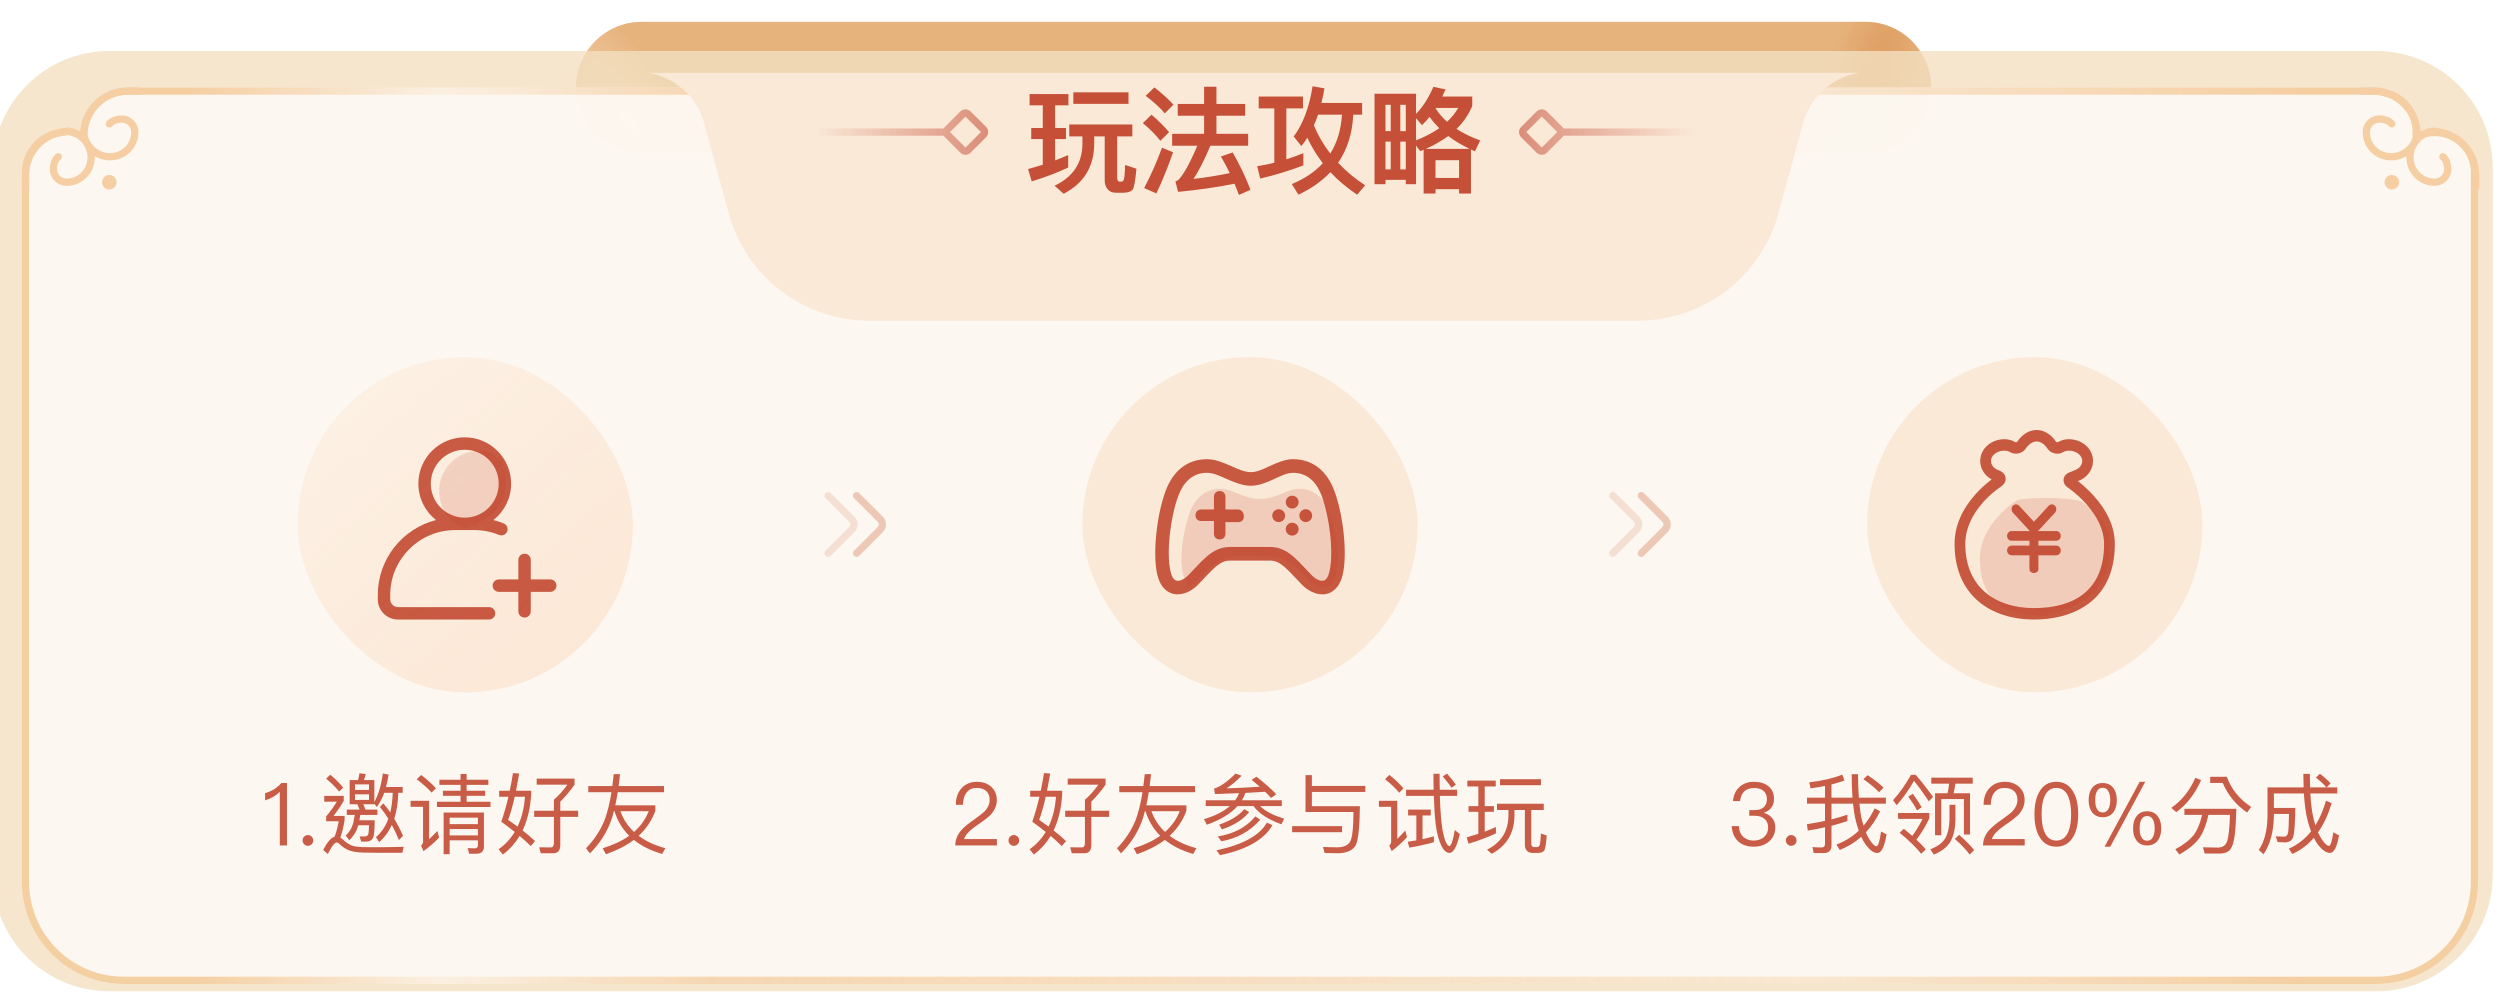 <svg viewBox="0 0 343 138" fill="none"
  xmlns="http://www.w3.org/2000/svg">
  <path d="M80.363 7.307C81.998 4.632 84.907 3 88.043 3H255.948C259.083 3 261.992 4.632 263.627 7.307C267.292 13.304 262.976 21 255.948 21H88.043C81.014 21 76.698 13.304 80.363 7.307Z" fill="url(#paint0_radial_475_1141)"/>
  <path d="M80.363 7.307C81.998 4.632 84.907 3 88.043 3H255.948C259.083 3 261.992 4.632 263.627 7.307C267.292 13.304 262.976 21 255.948 21H88.043C81.014 21 76.698 13.304 80.363 7.307Z" fill="url(#paint1_radial_475_1141)" fill-opacity="0.4"/>
  <g opacity="0.8" filter="url(#filter0_bii_475_1141)">
    <path d="M0 25C0 16.163 7.163 9 16 9H327C335.837 9 343 16.163 343 25V122C343 130.837 335.837 138 327 138H16C7.163 138 0 130.837 0 122V25Z" fill="#F2E0C0"/>
  </g>
  <path d="M10.995 18C11.278 14.609 14.113 12 17.516 12.001L19.495 12.001H326.495L327.653 12.317C330.217 13.015 331.995 15.343 331.995 18L332.693 17.836C336.578 16.922 340.244 20.016 339.995 24V121.001C339.995 128.733 333.727 135.001 325.995 135.001H16.995C9.263 135.001 2.995 128.733 2.995 121.001V25V23.648C2.995 20.686 5.156 18.168 8.082 17.718L9.495 17.5L10.995 18Z" fill="#FDFAF5" fill-opacity="0.9"/>
  <path d="M10.837 18.474L11.441 18.675L11.493 18.041C11.754 14.909 14.373 12.5 17.516 12.501L19.495 12.501H19.495H326.428L327.522 12.799C329.868 13.438 331.495 15.569 331.495 18V18.631L332.11 18.487L332.807 18.323C336.366 17.485 339.724 20.32 339.496 23.969L339.495 23.984V24V121.001C339.495 128.457 333.451 134.501 325.995 134.501H16.995C9.539 134.501 3.495 128.457 3.495 121.001V25V23.648C3.495 20.933 5.476 18.625 8.158 18.212L9.452 18.013L10.837 18.474Z" stroke="url(#paint2_linear_475_1141)" stroke-opacity="0.8"/>
  <path fill-rule="evenodd" clip-rule="evenodd" d="M17.521 12.002C14.14 12.002 11.324 14.593 11.043 17.962L11.033 18.08C10.605 17.811 10.125 17.616 9.61 17.514C9.556 17.503 9.501 17.5 9.446 17.504L8.96 17.545C5.591 17.826 3 20.642 3 24.022V25.659C3 25.936 3.224 26.159 3.5 26.159C3.776 26.159 4 25.936 4 25.659L4 24.022C4 21.162 6.193 18.779 9.043 18.541L9.469 18.506C10.745 18.784 11.731 19.8 11.969 21.087L12 21.258V21.633C12 23.217 10.716 24.502 9.132 24.502C8.325 24.502 7.711 23.777 7.844 22.981L7.902 22.631C7.944 22.378 8.064 22.144 8.246 21.963L8.354 21.855C8.549 21.66 8.549 21.343 8.354 21.148C8.158 20.953 7.842 20.953 7.646 21.148L7.538 21.256C7.21 21.584 6.992 22.008 6.916 22.466L6.857 22.817C6.623 24.222 7.707 25.502 9.132 25.502C11.268 25.502 13 23.77 13 21.633V21.425C13.425 21.678 13.899 21.86 14.405 21.953L14.62 21.993L14.665 22.002H14.71H15.132C17.268 22.002 19 20.27 19 18.133C19 16.708 17.721 15.624 16.315 15.859L15.965 15.917C15.506 15.993 15.083 16.211 14.754 16.54L14.646 16.648C14.451 16.843 14.451 17.16 14.646 17.355C14.842 17.55 15.158 17.55 15.354 17.355L15.461 17.247C15.643 17.066 15.876 16.946 16.129 16.904L16.48 16.845C17.276 16.712 18 17.326 18 18.133C18 19.717 16.716 21.002 15.132 21.002H14.756L14.586 20.97C13.299 20.733 12.282 19.746 12.004 18.471L12.04 18.045C12.277 15.194 14.66 13.002 17.521 13.002H19.158C19.434 13.002 19.658 12.778 19.658 12.502C19.658 12.225 19.434 12.002 19.158 12.002H17.521ZM16 25.002C16 25.554 15.552 26.002 15 26.002C14.448 26.002 14 25.554 14 25.002C14 24.449 14.448 24.002 15 24.002C15.552 24.002 16 24.449 16 25.002ZM340.158 24.022C340.158 20.642 337.567 17.826 334.198 17.545L333.712 17.504C333.657 17.5 333.602 17.503 333.548 17.514C333.033 17.616 332.553 17.811 332.125 18.08L332.115 17.962C331.834 14.593 329.018 12.002 325.637 12.002H324C323.724 12.002 323.5 12.225 323.5 12.502C323.5 12.778 323.724 13.002 324 13.002H325.637C328.498 13.002 330.881 15.194 331.118 18.045L331.154 18.471C330.876 19.746 329.859 20.733 328.572 20.97L328.402 21.002H328.027C326.442 21.002 325.158 19.717 325.158 18.133C325.158 17.326 325.883 16.712 326.679 16.845L327.029 16.904C327.282 16.946 327.515 17.066 327.697 17.247L327.805 17.355C328 17.55 328.316 17.55 328.512 17.355C328.707 17.16 328.707 16.843 328.512 16.648L328.404 16.54C328.075 16.211 327.652 15.993 327.194 15.917L326.843 15.859C325.438 15.624 324.158 16.708 324.158 18.133C324.158 20.27 325.89 22.002 328.027 22.002H328.448H328.493L328.538 21.993L328.754 21.953C329.259 21.86 329.733 21.678 330.158 21.425V21.633C330.158 23.77 331.89 25.502 334.027 25.502C335.451 25.502 336.535 24.222 336.301 22.817L336.243 22.466C336.166 22.008 335.948 21.584 335.62 21.256L335.512 21.148C335.316 20.953 335 20.953 334.805 21.148C334.609 21.343 334.609 21.66 334.805 21.855L334.913 21.963C335.094 22.144 335.214 22.378 335.256 22.631L335.315 22.981C335.447 23.777 334.833 24.502 334.027 24.502C332.442 24.502 331.158 23.217 331.158 21.633V21.258L331.19 21.087C331.427 19.8 332.414 18.784 333.689 18.506L334.115 18.541C336.966 18.779 339.158 21.162 339.158 24.022V25.659C339.158 25.936 339.382 26.159 339.658 26.159C339.934 26.159 340.158 25.936 340.158 25.659V24.022ZM328.158 26.002C327.606 26.002 327.158 25.554 327.158 25.002C327.158 24.449 327.606 24.002 328.158 24.002C328.71 24.002 329.158 24.449 329.158 25.002C329.158 25.554 328.71 26.002 328.158 26.002Z" fill="#F5CFA3"/>
  <g filter="url(#filter1_diii_475_1141)">
    <path d="M88.995 3H254.995C251.338 3.61 248.37 6.292 247.395 9.868L244.014 22.262C241.641 30.964 233.738 37 224.719 37H119.271C110.252 37 102.349 30.964 99.976 22.262L96.596 9.868C95.62 6.292 92.652 3.61 88.995 3Z" fill="#FBE9D8"/>
  </g>
  <path fill-rule="evenodd" clip-rule="evenodd" d="M134.581 18.121L132.46 16L130.338 18.121L132.46 20.243L134.581 18.121ZM135.288 18.828C135.679 18.438 135.679 17.805 135.288 17.414L133.167 15.293C132.776 14.902 132.143 14.902 131.753 15.293L129.631 17.414C129.568 17.478 129.515 17.548 129.472 17.622H108.995V18.622H129.472C129.515 18.696 129.568 18.765 129.631 18.828L131.753 20.95C132.143 21.34 132.776 21.34 133.167 20.95L135.288 18.828Z" fill="url(#paint3_linear_475_1141)"/>
  <path fill-rule="evenodd" clip-rule="evenodd" d="M209.409 18.121L211.53 16L213.652 18.121L211.53 20.243L209.409 18.121ZM208.702 18.828C208.312 18.438 208.312 17.805 208.702 17.414L210.823 15.293C211.214 14.902 211.847 14.902 212.238 15.293L214.359 17.414C214.422 17.478 214.476 17.548 214.518 17.622H234.995V18.622H214.518C214.475 18.696 214.422 18.765 214.359 18.828L212.238 20.95C211.847 21.34 211.214 21.34 210.823 20.95L208.702 18.828Z" fill="url(#paint4_linear_475_1141)"/>
  <path d="M143.069 14.456V17.56H141.485V19.08H143.069V22.6C142.429 22.792 141.757 23 141.053 23.192L141.549 24.888C143.437 24.312 145.101 23.672 146.557 22.984V21.272C145.981 21.528 145.389 21.768 144.765 22.008V19.08H146.253V17.56H144.765V14.456H146.589V12.904H141.261V14.456H143.069ZM148.509 18.712V19.832C148.461 22.424 147.181 24.296 144.685 25.48L145.933 26.584C148.685 25.16 150.077 22.904 150.125 19.832V18.712H151.565V24.76C151.565 25.24 151.693 25.64 151.981 25.976C152.221 26.28 152.589 26.44 153.085 26.44H154.205C154.781 26.424 155.181 26.28 155.405 26.008C155.597 25.736 155.773 24.776 155.917 23.144L154.365 22.632C154.333 23.896 154.253 24.6 154.157 24.728C154.077 24.856 153.981 24.92 153.869 24.92H153.645C153.389 24.92 153.277 24.728 153.277 24.376V18.712H155.357V17.08H146.701V18.712H148.509ZM147.261 12.664V14.248H154.829V12.664H147.261ZM165.201 11.896V14.264H161.585V15.88H165.201V18.36H160.817V19.992H164.273C163.185 22.552 162.289 24.12 161.617 24.728C161.537 24.776 161.425 24.824 161.265 24.872L161.633 26.328C164.417 26.056 166.993 25.688 169.377 25.208C169.569 25.688 169.777 26.2 169.985 26.744L171.569 26.04C170.865 24.216 170.049 22.52 169.121 20.92L167.505 21.464C167.921 22.168 168.321 22.92 168.721 23.752C167.073 24.088 165.409 24.36 163.745 24.552C164.417 23.56 165.201 22.04 166.065 19.992H171.249V18.36H166.897V15.88H170.833V14.264H166.897V11.896H165.201ZM158.385 11.992L157.185 13.144C158.321 14.008 159.201 14.808 159.809 15.56L160.993 14.36C160.273 13.576 159.409 12.792 158.385 11.992ZM157.985 15.736L156.801 16.888C157.841 17.768 158.641 18.584 159.201 19.32L160.401 18.136C159.729 17.336 158.929 16.536 157.985 15.736ZM159.425 20.264C158.737 22.152 157.921 24.008 156.977 25.8L158.657 26.536C159.489 24.776 160.257 22.888 160.945 20.888L159.425 20.264ZM174.837 14.872V22.328C174.069 22.52 173.285 22.68 172.485 22.808L172.901 24.504C174.997 24.008 176.965 23.4 178.821 22.696V21.016C178.053 21.32 177.285 21.608 176.485 21.864V14.872H178.773V13.24H172.693V14.872H174.837ZM180.837 15.736H184.117C183.989 17.784 183.461 19.56 182.517 21.064C181.589 19.88 180.837 18.584 180.261 17.192C180.469 16.744 180.661 16.248 180.837 15.736ZM185.669 15.736H186.885V14.12H181.301C181.461 13.48 181.589 12.824 181.717 12.12L180.085 11.832C179.637 14.712 178.773 17.016 177.493 18.728L178.549 20.04C178.837 19.688 179.109 19.304 179.365 18.904C179.941 20.136 180.645 21.304 181.493 22.392C180.405 23.576 178.997 24.52 177.237 25.256L178.149 26.712C179.909 25.88 181.381 24.84 182.533 23.624C183.573 24.744 184.789 25.768 186.197 26.712L187.301 25.432C185.893 24.504 184.661 23.48 183.589 22.328C184.853 20.504 185.541 18.296 185.669 15.736ZM201.625 20.424H195.625C196.777 19.912 197.801 19.32 198.697 18.664C199.529 19.304 200.505 19.88 201.625 20.424ZM195.321 20.552V26.552H196.953V25.96H200.185V26.552H201.817V20.504C201.977 20.6 202.169 20.68 202.361 20.76L203.081 19.272C201.865 18.824 200.777 18.296 199.833 17.688C200.793 16.76 201.513 15.704 201.993 14.52V13.24H197.881C198.025 12.92 198.169 12.6 198.329 12.264L196.665 11.912C195.993 13.464 195.193 14.696 194.281 15.624V12.856H188.585V25.272H190.089V24.68H192.873V25.272H194.281V19.976L194.857 20.744C195.001 20.68 195.161 20.616 195.321 20.552ZM194.281 16.216L195.097 17.176C195.449 16.824 195.801 16.456 196.137 16.04C196.505 16.568 196.953 17.08 197.465 17.592C196.569 18.216 195.497 18.776 194.281 19.256V16.216ZM198.537 16.712C197.913 16.152 197.385 15.544 196.969 14.872C196.969 14.856 196.985 14.84 197.001 14.808H200.073C199.673 15.48 199.161 16.12 198.537 16.712ZM196.953 24.408V21.976H200.185V24.408H196.953ZM192.873 23.24H192.121V19.432H192.873V23.24ZM192.873 17.992H192.121V14.376H192.873V17.992ZM190.809 14.376V17.992H190.089V14.376H190.809ZM190.089 19.432H190.809V23.24H190.089V19.432Z" fill="#BC351C" fill-opacity="0.85"/>
  <g filter="url(#filter2_i_475_1141)">
    <rect x="40.833" y="49" width="46" height="46" rx="23" fill="url(#paint5_linear_475_1141)"/>
    <path d="M60.252 67.364C60.252 68.088 60.394 68.804 60.671 69.473C60.948 70.142 61.354 70.749 61.866 71.261C62.377 71.773 62.985 72.179 63.654 72.456C64.322 72.733 64.276 72 65 72C65.724 72 65.331 71.777 66 71.5C66.669 71.223 67.276 70.817 67.788 70.305C68.3 69.793 68.706 69.186 68.983 68.517C69.26 67.849 69.402 67.132 69.402 66.408C69.402 64.947 69.534 64.034 68.5 63C67.466 61.966 67.225 61.852 65.763 61.852C64.301 61.852 62.899 62.433 61.866 63.467C60.832 64.5 60.252 65.902 60.252 67.364Z" fill="#BC351C" fill-opacity="0.16"/>
    <path d="M67.097 83.296H54.608C54.018 83.296 53.539 82.817 53.539 82.227V81.632C53.539 76.723 57.532 72.728 62.443 72.728H65.082C66.253 72.728 67.391 72.951 68.464 73.393C68.899 73.572 69.398 73.365 69.577 72.928C69.756 72.492 69.548 71.995 69.112 71.816C68.655 71.628 68.185 71.473 67.707 71.351C69.177 70.184 70.124 68.383 70.124 66.364C70.124 62.855 67.269 60 63.76 60C60.251 60 57.399 62.855 57.399 66.364C57.399 68.383 58.345 70.186 59.818 71.351C55.233 72.522 51.833 76.686 51.833 81.63V82.226C51.833 83.755 53.078 85 54.608 85H67.097C67.567 85 67.95 84.618 67.95 84.147C67.95 83.677 67.567 83.296 67.097 83.296ZM59.104 66.364C59.104 63.796 61.193 61.705 63.763 61.705C66.332 61.705 68.421 63.795 68.421 66.364C68.421 68.933 66.331 71.023 63.763 71.023C61.195 71.023 59.104 68.933 59.104 66.364Z" fill="#BC351C" fill-opacity="0.8"/>
    <path d="M75.496 79.496H72.822V76.821C72.822 76.351 72.439 75.968 71.969 75.968C71.499 75.968 71.116 76.351 71.116 76.821V79.496H68.442C67.971 79.496 67.589 79.878 67.589 80.348C67.589 80.819 67.971 81.201 68.442 81.201H71.116V83.876C71.116 84.346 71.499 84.728 71.969 84.728C72.439 84.728 72.822 84.346 72.822 83.876V81.201H75.496C75.967 81.201 76.349 80.819 76.349 80.348C76.349 79.878 75.968 79.496 75.496 79.496Z" fill="#BC351C" fill-opacity="0.8"/>
  </g>
  <path d="M38.603 107.432C38.315 107.756 37.979 108.044 37.571 108.308C37.163 108.548 36.755 108.716 36.371 108.824V109.808C37.175 109.568 37.847 109.184 38.387 108.632V116H39.371V107.432H38.603ZM42.243 114.572C42.028 114.572 41.859 114.644 41.727 114.788C41.584 114.932 41.511 115.1 41.511 115.316C41.511 115.52 41.584 115.688 41.727 115.832C41.859 115.976 42.028 116.048 42.243 116.048C42.435 116.048 42.615 115.976 42.76 115.832C42.904 115.688 42.975 115.52 42.975 115.316C42.975 115.1 42.904 114.932 42.76 114.788C42.615 114.644 42.435 114.572 42.243 114.572ZM45.312 106.292L44.748 106.832C45.504 107.456 46.092 108.056 46.524 108.608L47.088 108.056C46.608 107.468 46.02 106.88 45.312 106.292ZM44.484 109.196V109.988H46.212C45.804 110.66 45.324 111.344 44.748 112.016V112.676H46.476C46.332 113.456 46.152 114.164 45.912 114.788C45.408 114.944 44.88 115.556 44.34 116.612L44.976 117.176C45.504 116.12 45.9 115.592 46.188 115.592C46.296 115.592 46.392 115.628 46.488 115.712C46.908 116.144 47.364 116.456 47.868 116.66C48.3 116.84 48.936 116.948 49.776 116.972C50.484 116.996 51.3 117.008 52.212 117.008H55.2L55.392 116.18C54.048 116.216 52.944 116.24 52.104 116.24C51.252 116.24 50.496 116.228 49.824 116.228C49.128 116.216 48.576 116.132 48.192 115.976C47.784 115.796 47.4 115.52 47.016 115.16C46.908 115.064 46.8 114.98 46.692 114.908C46.932 114.272 47.124 113.48 47.28 112.52V111.944H45.756C46.284 111.272 46.752 110.588 47.16 109.88V109.196H44.484ZM47.976 107.024V110.348H49.032L49.332 111.08H47.58V111.812H48.672C48.576 112.472 48.456 113.012 48.288 113.432C48.096 113.876 47.808 114.284 47.436 114.644L47.928 115.28C48.384 114.836 48.732 114.332 48.972 113.78C49.032 113.612 49.092 113.432 49.152 113.228H50.628C50.616 113.876 50.58 114.296 50.52 114.476C50.448 114.656 50.28 114.752 50.04 114.764H49.344L49.56 115.472H50.244C50.676 115.46 50.976 115.304 51.156 115.016C51.324 114.728 51.408 113.9 51.408 112.544H49.308C49.356 112.328 49.392 112.076 49.428 111.812H51.78V111.08H50.148L49.848 110.348H51.36V110.288L51.708 110.72C52.104 110.18 52.44 109.532 52.716 108.776H53.88C53.856 109.76 53.736 110.66 53.544 111.464C53.232 110.984 52.908 110.576 52.572 110.216L52.128 110.72C52.536 111.212 52.92 111.752 53.28 112.34C52.896 113.384 52.332 114.224 51.576 114.848L52.02 115.544C52.74 114.92 53.328 114.14 53.76 113.18C54.096 113.804 54.42 114.5 54.732 115.244L55.296 114.68C54.912 113.804 54.504 113.024 54.096 112.328C54.42 111.308 54.6 110.12 54.648 108.776H55.248V107.972H52.956C53.1 107.444 53.22 106.88 53.316 106.268L52.524 106.124C52.308 107.732 51.924 109.028 51.36 110.036V107.024H49.932C50.028 106.772 50.112 106.496 50.184 106.208L49.32 106.088C49.272 106.4 49.212 106.712 49.128 107.024H47.976ZM50.628 109.748H48.708V108.98H50.628V109.748ZM48.708 108.38V107.624H50.628V108.38H48.708ZM63.192 106.196V106.976H60.288V107.684H63.192V108.488H60.768V109.184H63.192V110H59.952V110.72H67.296V110H64.02V109.184H66.564V108.488H64.02V107.684H66.996V106.976H64.02V106.196H63.192ZM61.692 113.744H65.568V114.62H61.692V113.744ZM65.568 113.072H61.692V112.184H65.568V113.072ZM61.692 115.292H65.568V115.976C65.568 116.252 65.412 116.396 65.124 116.396L64.164 116.36L64.368 117.128H65.376C66.048 117.128 66.396 116.804 66.396 116.156V111.476H60.864V117.2H61.692V115.292ZM57.78 106.328L57.168 106.916C58.032 107.564 58.716 108.176 59.22 108.752L59.808 108.152C59.256 107.54 58.584 106.928 57.78 106.328ZM56.328 109.868V110.696H58.044V115.46C58.044 115.664 57.948 115.844 57.768 116.012L58.104 116.78C58.848 116.24 59.568 115.616 60.24 114.92L60.012 114.008C59.604 114.428 59.232 114.8 58.872 115.136V109.868H56.328ZM70.38 106.064C70.248 106.892 70.104 107.696 69.936 108.488H68.484V109.316H69.756C69.468 110.54 69.144 111.68 68.772 112.736C69.444 113.228 70.068 113.696 70.62 114.14C70.056 115.076 69.324 115.868 68.412 116.528L69 117.248C69.924 116.54 70.692 115.688 71.292 114.692C71.892 115.196 72.408 115.652 72.816 116.084L73.404 115.4C72.96 114.968 72.396 114.476 71.7 113.936C72.372 112.532 72.768 110.876 72.876 108.98V108.488H70.8C70.944 107.768 71.088 106.976 71.232 106.136L70.38 106.064ZM71.004 113.408C70.608 113.12 70.176 112.808 69.72 112.484C70.032 111.644 70.332 110.588 70.62 109.316H72.024C71.916 110.852 71.58 112.22 71.004 113.408ZM73.284 111.236V112.076H75.996V115.652C75.996 116.06 75.852 116.264 75.576 116.264C75 116.264 74.46 116.252 73.968 116.252L74.196 117.068H75.924C76.548 117.068 76.872 116.684 76.872 115.916V112.076H79.32V111.236H76.872V109.988C77.592 109.268 78.252 108.488 78.828 107.66V106.82H73.632V107.66H77.844C77.256 108.476 76.644 109.16 75.996 109.724V111.236H73.284ZM80.712 107.852V108.692H83.892C83.652 110.204 83.34 111.476 82.956 112.508C82.38 113.924 81.528 115.22 80.4 116.384L80.94 117.08C82.188 115.832 83.124 114.428 83.748 112.844C83.916 112.388 84.084 111.872 84.228 111.296H84.312C84.708 112.604 85.38 113.732 86.328 114.668C85.344 115.364 84.132 115.94 82.68 116.384L83.136 117.2C84.624 116.684 85.908 116.024 86.964 115.232C87.984 116.06 89.28 116.708 90.852 117.164L91.284 116.372C89.844 115.988 88.62 115.424 87.624 114.668C88.668 113.708 89.436 112.568 89.916 111.248V110.492H84.42C84.54 109.94 84.648 109.34 84.756 108.692H91.104V107.852H84.876C84.948 107.336 85.008 106.784 85.068 106.208H84.204C84.144 106.772 84.084 107.324 84.012 107.852H80.712ZM85.116 111.296H89.004C88.584 112.376 87.912 113.324 86.988 114.14C86.148 113.36 85.524 112.412 85.116 111.296Z" fill="#BC351C" fill-opacity="0.8"/>
  <path d="M113.62 68L116.866 71.246C117.257 71.636 117.257 72.27 116.866 72.66L113.62 75.906" stroke="#D8815B" stroke-opacity="0.2" stroke-linecap="round"/>
  <path d="M117.526 68L120.772 71.246C121.163 71.636 121.163 72.27 120.772 72.66L117.526 75.906" stroke="#D8815B" stroke-opacity="0.4" stroke-linecap="round"/>
  <g filter="url(#filter3_i_475_1141)">
    <rect x="148.5" y="49" width="46" height="46" rx="23" fill="#FBE9D8"/>
    <path d="M178.456 67.061C176.615 66.972 175.273 68.449 172.88 68.449C170.474 68.448 169.145 66.967 167.199 67.061C165.541 67.141 164.122 68.134 163.346 70.034C162.57 71.933 161.916 75.323 162.13 77.623C162.277 79.204 162.726 79.96 163.202 80.313C163.419 80.473 163.811 79.945 163.974 79.82C164.727 79.238 165.249 78.382 166.649 77.319C167.978 76.308 169.313 76.245 171.152 76.245C172.991 76.245 172.416 76.343 174.256 76.343C176.095 76.343 177.869 77.733 178.939 79.014C180.009 80.295 181.163 80.687 181.81 80.582C182.458 80.478 183.311 79.923 183.524 77.623C183.738 75.323 183.084 71.933 182.309 70.034C181.533 68.134 180.114 67.141 178.456 67.061Z" fill="#BC351C" fill-opacity="0.16"/>
    <path d="M174.244 76.912C175.019 76.912 175.614 77.256 176.209 77.761C176.964 78.402 177.704 79.283 178.634 80.229C179.763 81.379 181.246 81.841 182.399 81.356C183.173 81.029 183.889 80.272 184.224 78.829C184.895 75.936 184.282 70.556 183.066 67.319C182.117 64.794 180.264 63 177.403 63C176.329 63 175.233 63.471 174.141 63.974C173.303 64.36 172.471 64.777 171.628 64.777C170.739 64.777 169.858 64.359 168.973 63.968C167.843 63.469 166.709 63 165.597 63C162.737 63 160.884 64.794 159.935 67.319C158.719 70.556 158.106 75.936 158.777 78.829C159.112 80.272 159.828 81.029 160.602 81.356C161.755 81.841 163.238 81.379 164.367 80.229C165.297 79.283 166.037 78.402 166.792 77.761C167.388 77.256 167.982 76.912 168.756 76.912H174.244ZM174.244 75.043H168.756C167.517 75.043 166.536 75.527 165.583 76.336C164.79 77.008 164.009 77.926 163.033 78.919C162.725 79.234 162.378 79.478 162.025 79.604C161.785 79.69 161.543 79.724 161.328 79.633C160.973 79.484 160.751 79.067 160.598 78.407C159.99 75.784 160.583 70.911 161.685 67.977C162.35 66.205 163.591 64.87 165.597 64.87C166.466 64.87 167.336 65.289 168.219 65.678C169.349 66.177 170.493 66.647 171.628 66.647C172.725 66.647 173.832 66.175 174.923 65.672C175.759 65.287 176.581 64.87 177.403 64.87C179.41 64.87 180.65 66.205 181.316 67.977C182.418 70.911 183.011 75.784 182.403 78.407C182.249 79.067 182.027 79.484 181.673 79.633C181.458 79.724 181.216 79.69 180.976 79.604C180.623 79.479 180.276 79.234 179.967 78.92C178.992 77.927 178.21 77.008 177.418 76.336C176.465 75.528 175.484 75.043 174.245 75.043L174.244 75.043Z" fill="#BC351C" fill-opacity="0.8"/>
    <path d="M169.87 69.901H168.132V68.163C168.132 67.689 167.815 67.372 167.341 67.372C166.867 67.372 166.551 67.689 166.551 68.163V69.901H164.812C164.338 69.901 164.022 70.217 164.022 70.692C164.022 71.166 164.338 71.482 164.812 71.482H166.551V73.221C166.551 73.695 166.867 74.011 167.341 74.011C167.816 74.011 168.132 73.695 168.132 73.221V71.64H169.87C170.345 71.64 170.661 71.324 170.661 70.85C170.661 70.376 170.345 69.901 169.87 69.901H169.87ZM176.403 72.599C176.403 72.365 176.496 72.14 176.662 71.974C176.828 71.808 177.053 71.715 177.288 71.715C177.523 71.715 177.748 71.808 177.913 71.974C178.079 72.14 178.173 72.365 178.173 72.599C178.173 72.834 178.079 73.059 177.913 73.225C177.748 73.391 177.523 73.484 177.288 73.484C177.053 73.484 176.828 73.391 176.662 73.225C176.496 73.059 176.403 72.834 176.403 72.599ZM179.141 69.862C179.375 69.862 179.601 69.955 179.766 70.121C179.932 70.287 180.026 70.512 180.026 70.746C180.026 70.981 179.932 71.206 179.766 71.372C179.601 71.538 179.376 71.631 179.141 71.631C178.909 71.627 178.687 71.532 178.524 71.367C178.362 71.201 178.27 70.978 178.27 70.746C178.27 70.514 178.362 70.291 178.524 70.126C178.687 69.96 178.909 69.865 179.141 69.862ZM175.435 69.862C175.67 69.862 175.894 69.955 176.06 70.121C176.226 70.287 176.319 70.512 176.32 70.746C176.319 70.981 176.226 71.206 176.06 71.372C175.894 71.538 175.669 71.631 175.435 71.631C175.2 71.631 174.975 71.538 174.809 71.372C174.643 71.206 174.55 70.981 174.55 70.746C174.55 70.512 174.643 70.287 174.809 70.121C174.975 69.955 175.2 69.862 175.435 69.862H175.435ZM176.403 68.893C176.403 68.659 176.496 68.434 176.662 68.268C176.828 68.102 177.053 68.008 177.288 68.008C177.523 68.008 177.748 68.102 177.913 68.268C178.079 68.434 178.173 68.659 178.173 68.893C178.173 69.128 178.079 69.353 177.913 69.519C177.748 69.685 177.523 69.778 177.288 69.778C177.053 69.778 176.828 69.685 176.662 69.519C176.496 69.353 176.403 69.128 176.403 68.893Z" fill="#BC351C" fill-opacity="0.8"/>
  </g>
  <path d="M134.041 107.264C133.177 107.264 132.469 107.552 131.941 108.128C131.413 108.692 131.137 109.46 131.137 110.42H132.121C132.133 109.664 132.313 109.088 132.649 108.704C132.961 108.296 133.417 108.104 134.005 108.104C134.557 108.104 135.001 108.248 135.313 108.536C135.625 108.824 135.781 109.22 135.781 109.748C135.781 110.3 135.553 110.816 135.121 111.284C134.893 111.524 134.449 111.872 133.777 112.352C132.865 112.976 132.253 113.492 131.917 113.876C131.341 114.512 131.065 115.22 131.065 116H136.777V115.124H132.277C132.433 114.548 133.057 113.888 134.149 113.156C135.037 112.556 135.625 112.088 135.925 111.776C136.477 111.176 136.765 110.504 136.765 109.76C136.765 109.016 136.501 108.404 135.997 107.948C135.481 107.492 134.833 107.264 134.041 107.264ZM139.1 114.572C138.884 114.572 138.716 114.644 138.584 114.788C138.44 114.932 138.368 115.1 138.368 115.316C138.368 115.52 138.44 115.688 138.584 115.832C138.716 115.976 138.884 116.048 139.1 116.048C139.292 116.048 139.472 115.976 139.616 115.832C139.76 115.688 139.832 115.52 139.832 115.316C139.832 115.1 139.76 114.932 139.616 114.788C139.472 114.644 139.292 114.572 139.1 114.572ZM143.236 106.064C143.104 106.892 142.96 107.696 142.792 108.488H141.34V109.316H142.612C142.324 110.54 142 111.68 141.628 112.736C142.3 113.228 142.924 113.696 143.476 114.14C142.912 115.076 142.18 115.868 141.268 116.528L141.856 117.248C142.78 116.54 143.548 115.688 144.148 114.692C144.748 115.196 145.264 115.652 145.672 116.084L146.26 115.4C145.816 114.968 145.252 114.476 144.556 113.936C145.228 112.532 145.624 110.876 145.732 108.98V108.488H143.656C143.8 107.768 143.944 106.976 144.088 106.136L143.236 106.064ZM143.86 113.408C143.464 113.12 143.032 112.808 142.576 112.484C142.888 111.644 143.188 110.588 143.476 109.316H144.88C144.772 110.852 144.436 112.22 143.86 113.408ZM146.14 111.236V112.076H148.852V115.652C148.852 116.06 148.708 116.264 148.432 116.264C147.856 116.264 147.316 116.252 146.824 116.252L147.052 117.068H148.78C149.404 117.068 149.728 116.684 149.728 115.916V112.076H152.176V111.236H149.728V109.988C150.448 109.268 151.108 108.488 151.684 107.66V106.82H146.488V107.66H150.7C150.112 108.476 149.5 109.16 148.852 109.724V111.236H146.14ZM153.568 107.852V108.692H156.748C156.508 110.204 156.196 111.476 155.812 112.508C155.236 113.924 154.384 115.22 153.256 116.384L153.796 117.08C155.044 115.832 155.98 114.428 156.604 112.844C156.772 112.388 156.94 111.872 157.084 111.296H157.168C157.564 112.604 158.236 113.732 159.184 114.668C158.2 115.364 156.988 115.94 155.536 116.384L155.992 117.2C157.48 116.684 158.764 116.024 159.82 115.232C160.84 116.06 162.136 116.708 163.708 117.164L164.14 116.372C162.7 115.988 161.476 115.424 160.48 114.668C161.524 113.708 162.292 112.568 162.772 111.248V110.492H157.276C157.396 109.94 157.504 109.34 157.612 108.692H163.96V107.852H157.732C157.804 107.336 157.864 106.784 157.924 106.208H157.06C157 106.772 156.94 107.324 156.868 107.852H153.568ZM157.972 111.296H161.86C161.44 112.376 160.768 113.324 159.844 114.14C159.004 113.36 158.38 112.412 157.972 111.296ZM165.424 109.796V110.588H168.736C167.884 111.344 166.696 111.944 165.184 112.388L165.58 113.156C167.452 112.484 168.856 111.632 169.792 110.588H171.964C172.732 111.62 174.016 112.448 175.816 113.096L176.188 112.304C174.7 111.884 173.596 111.308 172.876 110.588H175.864V109.796H170.392C170.584 109.472 170.752 109.136 170.884 108.788C171.808 108.74 172.708 108.68 173.572 108.632C173.872 108.92 174.148 109.196 174.388 109.484L175.108 108.98C174.484 108.296 173.572 107.492 172.384 106.568L171.724 106.988C172.12 107.312 172.492 107.624 172.84 107.936C171.4 108.032 169.888 108.116 168.28 108.164C168.964 107.72 169.66 107.144 170.356 106.424L169.516 106.136C168.328 107.312 167.344 107.996 166.564 108.188L166.696 108.944C167.836 108.908 168.94 108.872 170.008 108.824C169.876 109.16 169.696 109.484 169.468 109.796H165.424ZM170.716 111.008C169.984 111.896 168.832 112.604 167.272 113.132L167.644 113.804C169.336 113.216 170.584 112.424 171.388 111.416L170.716 111.008ZM173.812 112.868C172.828 114.62 170.524 115.892 166.9 116.66L167.392 117.332C171.076 116.552 173.476 115.172 174.58 113.204L173.812 112.868ZM172.24 112.004C171.016 113.48 169.3 114.404 167.08 114.764L167.572 115.424C169.732 115.04 171.508 114.056 172.912 112.46L172.24 112.004ZM186.58 110.612H179.992V108.656H187.324V107.828H179.992V106.352H179.116V111.404H185.692C185.692 113.684 185.524 115.052 185.2 115.532C184.876 116.012 184.3 116.252 183.472 116.252C182.824 116.252 182.164 116.228 181.516 116.204L181.732 117.032C182.404 117.056 183.028 117.068 183.616 117.068C184.756 117.032 185.536 116.696 185.944 116.072C186.328 115.472 186.544 113.66 186.58 110.612ZM177.28 113.348V114.176H184.132V113.348H177.28ZM194.32 111.884V115.304C193.936 115.376 193.54 115.436 193.144 115.484L193.36 116.3C194.56 116.096 195.688 115.844 196.732 115.544V114.74C196.228 114.884 195.7 115.016 195.172 115.136V111.884H196.3V111.08H193.192V111.884H194.32ZM198.868 117.02C199.42 117.02 199.888 116.156 200.284 114.428L199.6 113.876C199.36 115.304 199.108 116.036 198.868 116.084C198.508 116.036 198.196 115.34 197.932 113.972C197.74 112.844 197.608 111.26 197.548 109.196H199.924V108.356H197.536C197.512 107.672 197.512 106.94 197.512 106.16H196.672C196.672 106.928 196.672 107.66 196.696 108.356H192.916V109.196H196.72C196.768 110.768 196.852 112.088 196.984 113.144C197.152 114.392 197.416 115.364 197.776 116.084C198.088 116.708 198.46 117.02 198.868 117.02ZM198.544 106.148L197.932 106.52C198.436 107.096 198.844 107.612 199.144 108.08L199.744 107.66C199.456 107.228 199.06 106.724 198.544 106.148ZM190.624 106.316L190.024 106.904C190.84 107.552 191.488 108.176 191.968 108.764L192.556 108.164C192.028 107.54 191.392 106.928 190.624 106.316ZM189.184 109.868V110.696H190.864V115.508C190.864 115.688 190.768 115.856 190.6 116L190.936 116.768C191.68 116.216 192.376 115.58 193.036 114.86L192.808 113.948C192.424 114.368 192.064 114.752 191.704 115.1V109.868H189.184ZM202.828 107.9V110.6H201.484V111.38H202.828V114.404C202.312 114.572 201.784 114.728 201.232 114.884L201.472 115.76C202.912 115.328 204.16 114.848 205.24 114.344V113.468C204.76 113.684 204.244 113.9 203.704 114.104V111.38H204.964V110.6H203.704V107.9H205.216V107.096H201.316V107.9H202.828ZM206.956 111.128V111.968C206.92 114.08 205.936 115.616 204.016 116.576L204.664 117.14C206.704 116.048 207.748 114.32 207.784 111.968V111.128H209.212V115.904C209.212 116.216 209.296 116.492 209.476 116.708C209.644 116.912 209.896 117.02 210.232 117.02H211.024C211.408 117.02 211.684 116.912 211.852 116.708C212.008 116.492 212.128 115.796 212.212 114.632L211.408 114.356C211.372 115.388 211.288 115.964 211.168 116.084C211.096 116.18 210.988 116.228 210.844 116.228H210.508C210.22 116.228 210.088 116.048 210.088 115.712V111.128H211.804V110.276H205.384V111.128H206.956ZM205.804 106.904V107.732H211.42V106.904H205.804Z" fill="#BC351C" fill-opacity="0.8"/>
  <path d="M221.286 68L224.532 71.246C224.923 71.636 224.923 72.27 224.532 72.66L221.286 75.906" stroke="#D8815B" stroke-opacity="0.2" stroke-linecap="round"/>
  <path d="M225.192 68L228.438 71.246C228.829 71.636 228.829 72.27 228.438 72.66L225.192 75.906" stroke="#D8815B" stroke-opacity="0.4" stroke-linecap="round"/>
  <g filter="url(#filter4_i_475_1141)">
    <rect x="256.166" y="49" width="46" height="46" rx="23" fill="#FBE9D8"/>
    <path d="M279.054 83.43C273.819 83.43 269.64 80.606 269.64 74.633C269.64 72.56 270.554 70.632 272.097 68.902C272.626 68.31 273.205 67.764 273.829 67.271C274.077 67.077 274.332 66.891 274.594 66.716C275.425 66.133 275.346 65.108 274.533 64.67L274.535 64.661L274.53 64.658L274.52 64.653L274.492 64.639L274.453 64.619V64.62L274.432 64.61L274.416 64.603L274.413 64.601L274.412 64.602L274.327 64.567C273.609 64.344 273.158 63.805 273.158 63.247C273.158 62.506 273.951 61.828 275.001 61.828C275.278 61.827 275.552 61.898 275.794 62.032L275.884 62.088C276.55 62.433 277.409 62.216 277.887 61.616L277.949 61.525C278.064 61.346 278.203 61.183 278.362 61.04C278.687 60.74 279.043 60.568 279.424 60.568C279.803 60.568 280.159 60.74 280.485 61.04C280.692 61.23 280.836 61.42 280.897 61.525L280.947 61.6C281.411 62.216 282.279 62.422 282.948 62.096L283.053 62.033C283.295 61.899 283.568 61.829 283.845 61.828C284.895 61.828 285.688 62.507 285.688 63.248C285.688 63.804 285.237 64.345 284.519 64.567L284.415 64.609C284.288 64.676 284.155 64.731 284.018 64.773C282.985 65.112 282.81 66.23 283.647 66.855C283.728 66.91 283.807 66.965 283.886 67.022C284.732 67.64 285.511 68.345 286.21 69.125C287.764 70.859 288.681 72.724 288.681 74.633C288.681 80.914 284.694 83.43 279.054 83.43H279.054ZM287.279 68.043C286.686 67.383 286.042 66.772 285.352 66.215C285.254 66.135 285.179 66.079 285.092 66.012C286.31 65.569 287.163 64.506 287.163 63.248C287.163 61.555 285.645 60.259 283.845 60.259C283.455 60.258 283.068 60.333 282.706 60.48C282.576 60.532 282.45 60.596 282.331 60.67C282.267 60.698 282.133 60.666 282.096 60.617L282.095 60.619C281.914 60.336 281.697 60.079 281.449 59.853C280.876 59.326 280.198 59 279.423 59C278.648 59 277.97 59.325 277.397 59.854C277.154 60.075 276.941 60.327 276.763 60.603L276.762 60.602C276.71 60.667 276.575 60.701 276.528 60.677C276.404 60.6 276.274 60.534 276.139 60.48C275.777 60.334 275.391 60.259 275.001 60.259C273.2 60.259 271.684 61.555 271.684 63.248C271.684 64.324 272.31 65.255 273.251 65.78C273.15 65.857 273.049 65.934 272.95 66.013C272.258 66.56 271.615 67.166 271.027 67.823C269.248 69.819 268.166 72.101 268.166 74.634C268.166 81.659 273.105 85 279.054 85C281.547 85 283.984 84.473 285.957 83.229C288.633 81.539 290.155 78.701 290.155 74.635C290.155 72.252 289.067 70.04 287.279 68.043Z" fill="#BC351C" fill-opacity="0.8"/>
    <path d="M271.641 76.633C271.641 74.56 272.554 72.632 274.097 70.903C274.627 70.31 275.206 69.764 275.829 69.272C276.077 69.077 276.333 68.891 276.595 68.716C277.425 68.133 284.81 68.23 285.648 68.855C285.728 68.91 285.808 68.966 285.886 69.022C286.732 69.64 287.511 70.345 288.21 71.126C289.765 72.859 289.5 74.09 289.5 76C289 81.5 285.648 83 280.5 84.5C275.265 84.5 271.641 82.606 271.641 76.633Z" fill="#BC351C" fill-opacity="0.16"/>
    <path d="M282.126 74.191C282.465 74.191 282.74 73.893 282.74 73.524C282.74 73.157 282.465 72.859 282.126 72.859H279.617L281.946 70.334C282.062 70.205 282.126 70.037 282.126 69.864C282.126 69.69 282.062 69.522 281.946 69.393C281.892 69.332 281.825 69.283 281.75 69.249C281.675 69.216 281.594 69.198 281.512 69.198C281.429 69.198 281.348 69.216 281.273 69.249C281.199 69.283 281.132 69.332 281.077 69.393L279.055 71.585L277.033 69.393C276.978 69.332 276.911 69.283 276.836 69.249C276.761 69.216 276.68 69.198 276.598 69.198C276.516 69.198 276.435 69.216 276.36 69.249C276.285 69.283 276.218 69.332 276.163 69.393C276.048 69.523 275.984 69.69 275.984 69.864C275.984 70.037 276.048 70.205 276.163 70.334L278.493 72.859H275.983C275.645 72.859 275.369 73.157 275.369 73.524C275.369 73.893 275.645 74.191 275.983 74.191H278.44V74.857H275.983C275.645 74.857 275.369 75.154 275.369 75.522C275.369 75.889 275.645 76.187 275.983 76.187H278.44V78.105C278.44 78.386 278.715 78.614 279.054 78.614C279.394 78.614 279.669 78.386 279.669 78.105V76.188H282.126C282.465 76.188 282.74 75.89 282.74 75.523C282.74 75.155 282.465 74.857 282.126 74.857H279.669V74.192H282.126V74.191Z" fill="#BC351C" fill-opacity="0.8"/>
  </g>
  <path d="M240.657 107.264C239.841 107.264 239.181 107.492 238.677 107.96C238.149 108.428 237.837 109.076 237.765 109.904H238.737C238.797 109.328 238.989 108.884 239.325 108.572C239.649 108.26 240.093 108.116 240.669 108.116C241.221 108.116 241.665 108.248 241.977 108.536C242.265 108.8 242.421 109.172 242.421 109.652C242.421 110.132 242.265 110.504 241.965 110.768C241.665 111.02 241.233 111.152 240.657 111.152H239.997V111.92H240.693C241.293 111.92 241.749 112.052 242.085 112.34C242.421 112.628 242.589 113.024 242.589 113.54C242.589 114.044 242.409 114.464 242.073 114.8C241.701 115.148 241.209 115.328 240.597 115.328C240.057 115.328 239.613 115.172 239.253 114.884C238.833 114.536 238.605 114.02 238.581 113.348H237.585C237.657 114.308 237.993 115.04 238.605 115.544C239.121 115.952 239.781 116.168 240.597 116.168C241.485 116.168 242.205 115.916 242.757 115.412C243.297 114.92 243.573 114.284 243.573 113.504C243.573 113 243.429 112.58 243.141 112.244C242.877 111.908 242.493 111.668 241.989 111.512C242.925 111.2 243.393 110.552 243.393 109.592C243.393 108.872 243.141 108.308 242.649 107.888C242.145 107.468 241.473 107.264 240.657 107.264ZM245.752 114.572C245.536 114.572 245.368 114.644 245.236 114.788C245.092 114.932 245.02 115.1 245.02 115.316C245.02 115.52 245.092 115.688 245.236 115.832C245.368 115.976 245.536 116.048 245.752 116.048C245.944 116.048 246.124 115.976 246.268 115.832C246.412 115.688 246.484 115.52 246.484 115.316C246.484 115.1 246.412 114.932 246.268 114.788C246.124 114.644 245.944 114.572 245.752 114.572ZM253.464 111.776C252.792 112.004 252.06 112.22 251.28 112.424V110.264H254.232C254.328 111.176 254.46 111.968 254.628 112.652C254.748 113.12 254.88 113.564 255.024 113.972C254.148 114.8 253.128 115.436 251.952 115.868L252.42 116.612C253.512 116.18 254.496 115.58 255.36 114.812C255.552 115.244 255.78 115.628 256.02 115.952C256.572 116.672 257.088 117.032 257.58 117.032C258.132 117.032 258.552 116.18 258.84 114.476L258.084 114.08C257.892 115.424 257.688 116.096 257.448 116.108C257.22 116.108 256.908 115.808 256.524 115.232C256.332 114.956 256.164 114.608 255.996 114.2C256.752 113.396 257.4 112.436 257.952 111.308L257.208 110.912C256.776 111.8 256.26 112.592 255.684 113.288C255.6 113.024 255.516 112.748 255.444 112.436C255.3 111.848 255.192 111.128 255.108 110.264H258.744V109.436H255.036C254.964 108.5 254.928 107.432 254.916 106.22H254.052C254.052 107.396 254.088 108.464 254.16 109.436H251.28V107.636C251.904 107.468 252.504 107.288 253.056 107.096L252.768 106.28C251.448 106.796 249.936 107.144 248.232 107.336L248.412 108.164C249.096 108.068 249.756 107.96 250.392 107.828V109.436H247.92V110.264H250.392V112.628C249.612 112.796 248.784 112.94 247.908 113.084L248.028 113.96C248.844 113.828 249.624 113.672 250.392 113.504V115.784C250.392 116.108 250.224 116.276 249.888 116.276C249.492 116.276 249.084 116.252 248.664 116.216L248.844 117.044H250.176C250.908 117.044 251.28 116.696 251.28 116V113.3C252.048 113.096 252.768 112.88 253.464 112.652V111.776ZM256.236 106.352L255.66 106.904C256.572 107.54 257.28 108.14 257.808 108.692L258.432 108.068C257.832 107.492 257.1 106.928 256.236 106.352ZM264.972 106.7V107.516H267.42C267.372 107.972 267.3 108.404 267.204 108.836H265.488V114.596H266.34V109.628H269.448V114.5H270.288V108.836H268.044C268.14 108.404 268.212 107.972 268.272 107.516H270.66V106.7H264.972ZM268.788 114.536L268.2 115.1C269.064 115.856 269.748 116.576 270.24 117.248L270.852 116.636C270.288 115.94 269.604 115.232 268.788 114.536ZM267.468 110.42V112.484C267.444 113.528 267.252 114.368 266.892 115.016C266.508 115.64 265.824 116.144 264.852 116.516L265.308 117.248C266.34 116.84 267.084 116.276 267.54 115.568C268.008 114.8 268.26 113.768 268.284 112.484V110.42H267.468ZM262.188 106.304C261.444 107.636 260.628 108.8 259.728 109.784L260.22 110.48C261.12 109.472 261.912 108.356 262.596 107.132C263.172 107.828 263.856 108.764 264.636 109.94L265.212 109.328C264.444 108.26 263.652 107.252 262.836 106.304H262.188ZM260.412 111.548V112.352H263.784C263.328 113.24 262.86 114.02 262.368 114.68C261.996 114.356 261.612 114.032 261.204 113.708L260.628 114.26C261.888 115.28 262.872 116.24 263.592 117.14L264.216 116.528C263.832 116.084 263.4 115.64 262.932 115.196C263.604 114.332 264.192 113.36 264.708 112.268V111.548H260.412ZM262.44 108.908L261.816 109.292C262.32 109.988 262.728 110.624 263.028 111.2L263.652 110.756C263.364 110.228 262.968 109.616 262.44 108.908ZM275.052 107.264C274.188 107.264 273.48 107.552 272.952 108.128C272.424 108.692 272.148 109.46 272.148 110.42H273.132C273.144 109.664 273.324 109.088 273.66 108.704C273.972 108.296 274.428 108.104 275.016 108.104C275.568 108.104 276.012 108.248 276.324 108.536C276.636 108.824 276.792 109.22 276.792 109.748C276.792 110.3 276.564 110.816 276.132 111.284C275.904 111.524 275.46 111.872 274.788 112.352C273.876 112.976 273.264 113.492 272.928 113.876C272.352 114.512 272.076 115.22 272.076 116H277.788V115.124H273.288C273.444 114.548 274.068 113.888 275.16 113.156C276.048 112.556 276.636 112.088 276.936 111.776C277.488 111.176 277.776 110.504 277.776 109.76C277.776 109.016 277.512 108.404 277.008 107.948C276.492 107.492 275.844 107.264 275.052 107.264ZM282.128 107.264C281.096 107.264 280.328 107.708 279.812 108.62C279.356 109.388 279.128 110.42 279.128 111.716C279.128 113.012 279.356 114.044 279.812 114.812C280.328 115.712 281.096 116.168 282.128 116.168C283.148 116.168 283.916 115.712 284.444 114.812C284.9 114.044 285.128 113.012 285.128 111.716C285.128 110.42 284.9 109.388 284.444 108.62C283.916 107.708 283.148 107.264 282.128 107.264ZM282.128 108.104C282.896 108.104 283.448 108.512 283.784 109.34C284.024 109.916 284.156 110.708 284.156 111.716C284.156 112.712 284.024 113.504 283.784 114.092C283.448 114.908 282.896 115.328 282.128 115.328C281.36 115.328 280.808 114.908 280.472 114.092C280.232 113.504 280.112 112.712 280.112 111.716C280.112 110.708 280.232 109.916 280.472 109.34C280.808 108.512 281.36 108.104 282.128 108.104ZM294.591 111.308C293.943 111.308 293.451 111.536 293.115 112.016C292.803 112.424 292.659 112.976 292.659 113.66C292.659 114.332 292.803 114.872 293.115 115.304C293.451 115.76 293.943 116 294.591 116C295.227 116 295.719 115.76 296.067 115.304C296.367 114.884 296.523 114.332 296.523 113.66C296.523 112.976 296.367 112.424 296.067 112.016C295.719 111.536 295.227 111.308 294.591 111.308ZM293.559 107.264L288.747 116.168H289.527L294.327 107.264H293.559ZM288.495 107.432C287.847 107.432 287.355 107.66 287.019 108.14C286.707 108.548 286.563 109.1 286.563 109.784C286.563 110.456 286.707 110.996 287.019 111.428C287.355 111.884 287.847 112.124 288.495 112.124C289.131 112.124 289.623 111.884 289.971 111.428C290.271 111.008 290.427 110.456 290.427 109.784C290.427 109.1 290.271 108.548 289.971 108.14C289.623 107.66 289.131 107.432 288.495 107.432ZM294.591 111.956C294.951 111.956 295.215 112.124 295.395 112.472C295.539 112.76 295.623 113.156 295.623 113.66C295.623 114.152 295.539 114.536 295.395 114.824C295.215 115.172 294.951 115.352 294.591 115.352C294.219 115.352 293.955 115.172 293.787 114.836C293.631 114.548 293.559 114.152 293.559 113.66C293.559 113.144 293.631 112.748 293.787 112.46C293.955 112.124 294.219 111.956 294.591 111.956ZM288.495 108.08C288.855 108.08 289.119 108.248 289.287 108.596C289.443 108.884 289.527 109.28 289.527 109.784C289.527 110.276 289.443 110.66 289.299 110.948C289.119 111.296 288.855 111.476 288.495 111.476C288.123 111.476 287.859 111.296 287.691 110.96C287.535 110.672 287.463 110.276 287.463 109.784C287.463 109.268 287.535 108.872 287.691 108.584C287.859 108.248 288.123 108.08 288.495 108.08ZM301.2 106.712C300.456 108.44 299.364 109.82 297.9 110.84L298.584 111.428C300 110.42 301.128 108.956 301.992 107.036L301.2 106.712ZM303.24 106.58V107.42H304.956C305.688 109.112 306.804 110.468 308.304 111.476L308.856 110.708C307.272 109.676 306.156 108.296 305.52 106.58H303.24ZM302.124 111.8C301.872 112.928 301.5 113.84 300.996 114.536C300.42 115.256 299.58 115.916 298.452 116.516L299.004 117.236C300.24 116.552 301.176 115.784 301.8 114.92C302.316 114.152 302.712 113.108 303 111.8H305.952C305.892 113.672 305.76 114.884 305.544 115.46C305.34 116.012 304.92 116.288 304.272 116.288C303.636 116.288 302.964 116.276 302.244 116.252L302.484 117.104H304.716C305.316 117.068 305.748 116.876 306.012 116.528C306.288 116.168 306.48 115.52 306.6 114.608C306.72 113.684 306.792 112.472 306.828 110.972H299.7V111.8H302.124ZM318.288 106.16L317.736 106.688C318.348 107.156 318.828 107.6 319.188 108.032H316.944C316.92 107.456 316.908 106.844 316.908 106.172H316.02C316.02 106.82 316.032 107.432 316.056 108.032H311.1V112.028C311.064 113.984 310.668 115.508 309.9 116.612L310.56 117.2C311.448 115.904 311.928 114.176 311.976 112.028V111.668H314.052C314.028 112.988 313.992 113.852 313.92 114.26C313.848 114.596 313.68 114.776 313.416 114.788C313.092 114.788 312.696 114.776 312.228 114.752L312.492 115.532C312.876 115.556 313.224 115.58 313.512 115.58C314.112 115.556 314.484 115.292 314.64 114.776C314.796 114.188 314.892 112.88 314.916 110.852H311.976V108.86H316.092C316.188 110.36 316.356 111.62 316.62 112.628C316.752 113.144 316.908 113.624 317.076 114.068C316.248 115.112 315.228 115.904 314.028 116.444L314.508 117.164C315.636 116.66 316.62 115.928 317.46 114.944C317.64 115.316 317.844 115.652 318.06 115.94C318.636 116.66 319.176 117.02 319.68 117.02C320.22 117.02 320.628 116.216 320.916 114.62L320.136 114.188C319.956 115.424 319.752 116.048 319.536 116.06C319.296 116.06 318.972 115.772 318.576 115.196C318.384 114.92 318.204 114.584 318.036 114.2C318.804 113.12 319.428 111.776 319.908 110.192L319.128 109.856C318.756 111.14 318.276 112.268 317.676 113.228C317.592 112.964 317.508 112.688 317.436 112.388C317.22 111.524 317.064 110.348 316.98 108.86H320.676V108.032H319.212L319.764 107.48C319.356 107.036 318.864 106.592 318.288 106.16Z" fill="#BC351C" fill-opacity="0.8"/>
  <defs>
    <filter id="filter0_bii_475_1141" x="-40" y="-31" width="423" height="209" filterUnits="userSpaceOnUse" color-interpolation-filters="sRGB">
      <feFlood flood-opacity="0" result="BackgroundImageFix"/>
      <feGaussianBlur in="BackgroundImageFix" stdDeviation="20"/>
      <feComposite in2="SourceAlpha" operator="in" result="effect1_backgroundBlur_475_1141"/>
      <feBlend mode="normal" in="SourceGraphic" in2="effect1_backgroundBlur_475_1141" result="shape"/>
      <feColorMatrix in="SourceAlpha" type="matrix" values="0 0 0 0 0 0 0 0 0 0 0 0 0 0 0 0 0 0 127 0" result="hardAlpha"/>
      <feOffset dx="-2" dy="-3"/>
      <feGaussianBlur stdDeviation="1.5"/>
      <feComposite in2="hardAlpha" operator="arithmetic" k2="-1" k3="1"/>
      <feColorMatrix type="matrix" values="0 0 0 0 0.925 0 0 0 0 0.717 0 0 0 0 0.412 0 0 0 0.9 0"/>
      <feBlend mode="normal" in2="shape" result="effect2_innerShadow_475_1141"/>
      <feColorMatrix in="SourceAlpha" type="matrix" values="0 0 0 0 0 0 0 0 0 0 0 0 0 0 0 0 0 0 127 0" result="hardAlpha"/>
      <feOffset dx="1" dy="1"/>
      <feGaussianBlur stdDeviation="3.5"/>
      <feComposite in2="hardAlpha" operator="arithmetic" k2="-1" k3="1"/>
      <feColorMatrix type="matrix" values="0 0 0 0 0.979 0 0 0 0 0.948 0 0 0 0 0.902 0 0 0 0.6 0"/>
      <feBlend mode="normal" in2="effect2_innerShadow_475_1141" result="effect3_innerShadow_475_1141"/>
    </filter>
    <filter id="filter1_diii_475_1141" x="85.995" y="0" width="174" height="42" filterUnits="userSpaceOnUse" color-interpolation-filters="sRGB">
      <feFlood flood-opacity="0" result="BackgroundImageFix"/>
      <feColorMatrix in="SourceAlpha" type="matrix" values="0 0 0 0 0 0 0 0 0 0 0 0 0 0 0 0 0 0 127 0" result="hardAlpha"/>
      <feOffset dx="1" dy="1"/>
      <feGaussianBlur stdDeviation="2"/>
      <feComposite in2="hardAlpha" operator="out"/>
      <feColorMatrix type="matrix" values="0 0 0 0 0.787 0 0 0 0 0.458 0 0 0 0 0.161 0 0 0 0.16 0"/>
      <feBlend mode="normal" in2="BackgroundImageFix" result="effect1_dropShadow_475_1141"/>
      <feBlend mode="normal" in="SourceGraphic" in2="effect1_dropShadow_475_1141" result="shape"/>
      <feColorMatrix in="SourceAlpha" type="matrix" values="0 0 0 0 0 0 0 0 0 0 0 0 0 0 0 0 0 0 127 0" result="hardAlpha"/>
      <feOffset dx="-1" dy="-2"/>
      <feComposite in2="hardAlpha" operator="arithmetic" k2="-1" k3="1"/>
      <feColorMatrix type="matrix" values="0 0 0 0 0.921 0 0 0 0 0.779 0 0 0 0 0.556 0 0 0 0.7 0"/>
      <feBlend mode="normal" in2="shape" result="effect2_innerShadow_475_1141"/>
      <feColorMatrix in="SourceAlpha" type="matrix" values="0 0 0 0 0 0 0 0 0 0 0 0 0 0 0 0 0 0 127 0" result="hardAlpha"/>
      <feOffset dy="5"/>
      <feGaussianBlur stdDeviation="4"/>
      <feComposite in2="hardAlpha" operator="arithmetic" k2="-1" k3="1"/>
      <feColorMatrix type="matrix" values="0 0 0 0 1 0 0 0 0 0.93 0 0 0 0 0.9 0 0 0 0.3 0"/>
      <feBlend mode="normal" in2="effect2_innerShadow_475_1141" result="effect3_innerShadow_475_1141"/>
      <feColorMatrix in="SourceAlpha" type="matrix" values="0 0 0 0 0 0 0 0 0 0 0 0 0 0 0 0 0 0 127 0" result="hardAlpha"/>
      <feOffset dy="3"/>
      <feGaussianBlur stdDeviation="1.5"/>
      <feComposite in2="hardAlpha" operator="arithmetic" k2="-1" k3="1"/>
      <feColorMatrix type="matrix" values="0 0 0 0 1 0 0 0 0 1 0 0 0 0 1 0 0 0 0.5 0"/>
      <feBlend mode="normal" in2="effect3_innerShadow_475_1141" result="effect4_innerShadow_475_1141"/>
    </filter>
    <filter id="filter2_i_475_1141" x="40.833" y="49" width="46" height="46" filterUnits="userSpaceOnUse" color-interpolation-filters="sRGB">
      <feFlood flood-opacity="0" result="BackgroundImageFix"/>
      <feBlend mode="normal" in="SourceGraphic" in2="BackgroundImageFix" result="shape"/>
      <feColorMatrix in="SourceAlpha" type="matrix" values="0 0 0 0 0 0 0 0 0 0 0 0 0 0 0 0 0 0 127 0" result="hardAlpha"/>
      <feOffset/>
      <feGaussianBlur stdDeviation="3"/>
      <feComposite in2="hardAlpha" operator="arithmetic" k2="-1" k3="1"/>
      <feColorMatrix type="matrix" values="0 0 0 0 0.737 0 0 0 0 0.208 0 0 0 0 0.11 0 0 0 0.06 0"/>
      <feBlend mode="normal" in2="shape" result="effect1_innerShadow_475_1141"/>
    </filter>
    <filter id="filter3_i_475_1141" x="148.5" y="49" width="46" height="46" filterUnits="userSpaceOnUse" color-interpolation-filters="sRGB">
      <feFlood flood-opacity="0" result="BackgroundImageFix"/>
      <feBlend mode="normal" in="SourceGraphic" in2="BackgroundImageFix" result="shape"/>
      <feColorMatrix in="SourceAlpha" type="matrix" values="0 0 0 0 0 0 0 0 0 0 0 0 0 0 0 0 0 0 127 0" result="hardAlpha"/>
      <feOffset/>
      <feGaussianBlur stdDeviation="3"/>
      <feComposite in2="hardAlpha" operator="arithmetic" k2="-1" k3="1"/>
      <feColorMatrix type="matrix" values="0 0 0 0 0.737 0 0 0 0 0.208 0 0 0 0 0.11 0 0 0 0.06 0"/>
      <feBlend mode="normal" in2="shape" result="effect1_innerShadow_475_1141"/>
    </filter>
    <filter id="filter4_i_475_1141" x="256.166" y="49" width="46" height="46" filterUnits="userSpaceOnUse" color-interpolation-filters="sRGB">
      <feFlood flood-opacity="0" result="BackgroundImageFix"/>
      <feBlend mode="normal" in="SourceGraphic" in2="BackgroundImageFix" result="shape"/>
      <feColorMatrix in="SourceAlpha" type="matrix" values="0 0 0 0 0 0 0 0 0 0 0 0 0 0 0 0 0 0 127 0" result="hardAlpha"/>
      <feOffset/>
      <feGaussianBlur stdDeviation="3"/>
      <feComposite in2="hardAlpha" operator="arithmetic" k2="-1" k3="1"/>
      <feColorMatrix type="matrix" values="0 0 0 0 0.737 0 0 0 0 0.208 0 0 0 0 0.11 0 0 0 0.06 0"/>
      <feBlend mode="normal" in2="shape" result="effect1_innerShadow_475_1141"/>
    </filter>
    <radialGradient id="paint0_radial_475_1141" cx="0" cy="0" r="1" gradientUnits="userSpaceOnUse" gradientTransform="translate(86.495 17) rotate(145.008) scale(12.207 37.185)">
      <stop stop-color="#EFCDA5"/>
      <stop offset="0.605" stop-color="#E1A162"/>
    </radialGradient>
    <radialGradient id="paint1_radial_475_1141" cx="0" cy="0" r="1" gradientUnits="userSpaceOnUse" gradientTransform="translate(256.495 13) rotate(-162.897) scale(6.801 26.932)">
      <stop offset="0.271" stop-color="#DDA06B"/>
      <stop offset="1" stop-color="#EFCDA5"/>
    </radialGradient>
    <linearGradient id="paint2_linear_475_1141" x1="4" y1="57.501" x2="339" y2="57.501" gradientUnits="userSpaceOnUse">
      <stop offset="0.066" stop-color="#F3C48F"/>
      <stop offset="0.169" stop-color="#F3C48F" stop-opacity="0.2"/>
      <stop offset="0.278" stop-color="#F3C48F" stop-opacity="0.8"/>
      <stop offset="0.726" stop-color="#F3C48F" stop-opacity="0.4"/>
      <stop offset="0.931" stop-color="#F3C48F"/>
    </linearGradient>
    <linearGradient id="paint3_linear_475_1141" x1="135.581" y1="11.876" x2="111.488" y2="11.876" gradientUnits="userSpaceOnUse">
      <stop stop-color="#C55038" stop-opacity="0.6"/>
      <stop offset="1" stop-color="#C55038" stop-opacity="0"/>
    </linearGradient>
    <linearGradient id="paint4_linear_475_1141" x1="208.409" y1="11.876" x2="232.503" y2="11.876" gradientUnits="userSpaceOnUse">
      <stop stop-color="#C55038" stop-opacity="0.6"/>
      <stop offset="1" stop-color="#C55038" stop-opacity="0"/>
    </linearGradient>
    <linearGradient id="paint5_linear_475_1141" x1="81.666" y1="87" x2="51.666" y2="52.5" gradientUnits="userSpaceOnUse">
      <stop stop-color="#FCE8D6"/>
      <stop offset="1" stop-color="#FCE8D6" stop-opacity="0.5"/>
    </linearGradient>
  </defs>
</svg>
